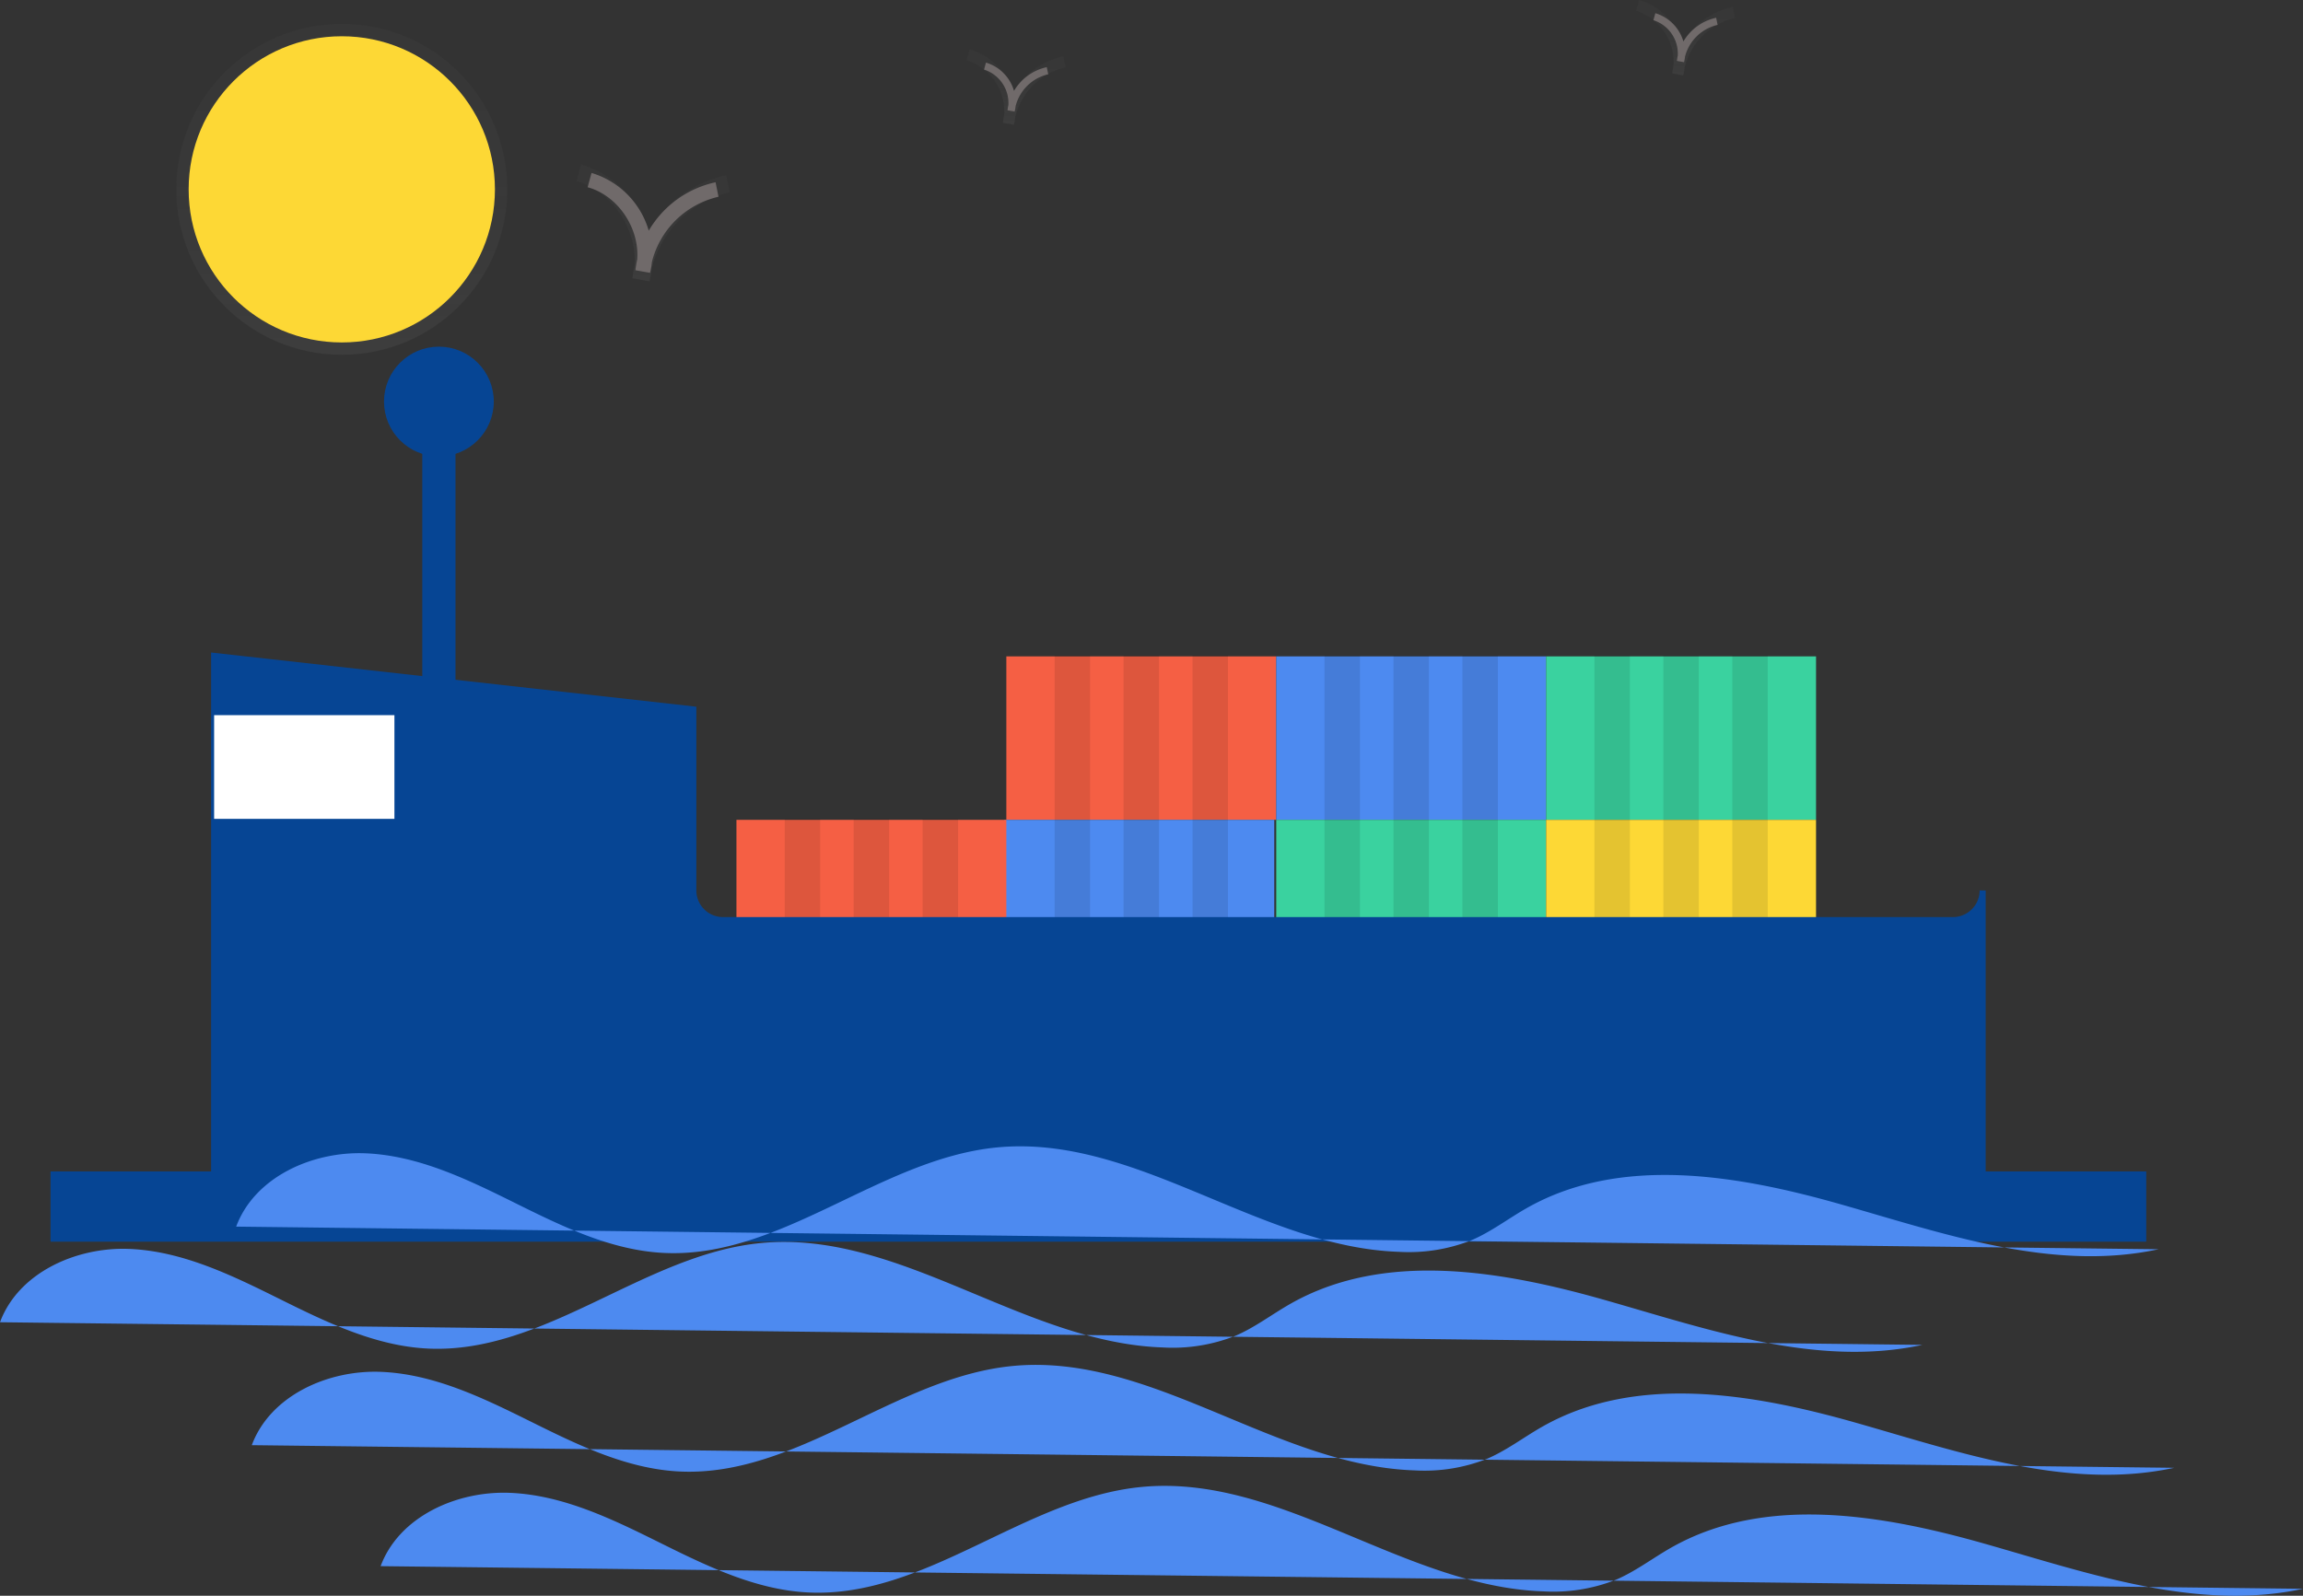 <svg xmlns="http://www.w3.org/2000/svg" xmlns:xlink="http://www.w3.org/1999/xlink" width="381" height="264.068" viewBox="0 0 381 264.068">
  <rect x="0" y="0" width="381" height="264.068" fill="#333333" stroke="none"/>
  <defs>
    <linearGradient id="linear-gradient" x1="0.5" y1="1" x2="0.5" gradientUnits="objectBoundingBox">
      <stop offset="0" stop-color="gray" stop-opacity="0.251"/>
      <stop offset="0.535" stop-color="gray" stop-opacity="0.122"/>
      <stop offset="1" stop-color="gray" stop-opacity="0.102"/>
    </linearGradient>
  </defs>
  <g id="Grupo_57" data-name="Grupo 57" transform="translate(0 0)">
    <rect id="Rectángulo_31" data-name="Rectángulo 31" width="4.495" height="60.069" transform="translate(70.362 66.652)" fill="#064594" stroke="#064594" stroke-miterlimit="10" stroke-width="1"/>
    <rect id="Rectángulo_32" data-name="Rectángulo 32" width="44.651" height="27.051" transform="translate(166.486 108.618)" fill="#f55f44"/>
    <rect id="Rectángulo_33" data-name="Rectángulo 33" width="44.651" height="27.051" transform="translate(211.136 108.618)" fill="#4d8af0"/>
    <rect id="Rectángulo_34" data-name="Rectángulo 34" width="44.651" height="27.051" transform="translate(255.787 108.618)" fill="#3ad29f"/>
    <rect id="Rectángulo_35" data-name="Rectángulo 35" width="44.651" height="27.051" transform="translate(166.16 135.669)" fill="#4d8af0"/>
    <rect id="Rectángulo_36" data-name="Rectángulo 36" width="44.651" height="27.051" transform="translate(121.835 135.669)" fill="#f55f44"/>
    <rect id="Rectángulo_37" data-name="Rectángulo 37" width="44.651" height="27.051" transform="translate(211.136 135.669)" fill="#3ad29f"/>
    <rect id="Rectángulo_38" data-name="Rectángulo 38" width="44.651" height="27.051" transform="translate(255.787 135.669)" fill="#fdd835"/>
    <g id="Grupo_57-2" data-name="Grupo 57" transform="translate(174.471 108.455)" opacity="0.1">
      <rect id="Rectángulo_39" data-name="Rectángulo 39" width="5.866" height="27.051"/>
      <rect id="Rectángulo_40" data-name="Rectángulo 40" width="5.866" height="27.051" transform="translate(11.407)"/>
      <rect id="Rectángulo_41" data-name="Rectángulo 41" width="5.866" height="27.051" transform="translate(22.814)"/>
    </g>
    <g id="Grupo_58" data-name="Grupo 58" transform="translate(219.121 108.455)" opacity="0.1">
      <rect id="Rectángulo_42" data-name="Rectángulo 42" width="5.866" height="27.051"/>
      <rect id="Rectángulo_43" data-name="Rectángulo 43" width="5.866" height="27.051" transform="translate(11.407)"/>
      <rect id="Rectángulo_44" data-name="Rectángulo 44" width="5.866" height="27.051" transform="translate(22.814)"/>
    </g>
    <g id="Grupo_59" data-name="Grupo 59" transform="translate(263.771 108.455)" opacity="0.1">
      <rect id="Rectángulo_45" data-name="Rectángulo 45" width="5.866" height="27.051"/>
      <rect id="Rectángulo_46" data-name="Rectángulo 46" width="5.866" height="27.051" transform="translate(11.407)"/>
      <rect id="Rectángulo_47" data-name="Rectángulo 47" width="5.866" height="27.051" transform="translate(22.814)"/>
    </g>
    <g id="Grupo_60" data-name="Grupo 60" transform="translate(174.471 135.506)" opacity="0.1">
      <rect id="Rectángulo_48" data-name="Rectángulo 48" width="5.866" height="27.051"/>
      <rect id="Rectángulo_49" data-name="Rectángulo 49" width="5.866" height="27.051" transform="translate(11.407)"/>
      <rect id="Rectángulo_50" data-name="Rectángulo 50" width="5.866" height="27.051" transform="translate(22.814)"/>
    </g>
    <g id="Grupo_61" data-name="Grupo 61" transform="translate(129.82 135.506)" opacity="0.1">
      <rect id="Rectángulo_51" data-name="Rectángulo 51" width="5.866" height="27.051"/>
      <rect id="Rectángulo_52" data-name="Rectángulo 52" width="5.866" height="27.051" transform="translate(11.407)"/>
      <rect id="Rectángulo_53" data-name="Rectángulo 53" width="5.866" height="27.051" transform="translate(22.814)"/>
    </g>
    <g id="Grupo_62" data-name="Grupo 62" transform="translate(219.121 135.506)" opacity="0.1">
      <rect id="Rectángulo_54" data-name="Rectángulo 54" width="5.866" height="27.051"/>
      <rect id="Rectángulo_55" data-name="Rectángulo 55" width="5.866" height="27.051" transform="translate(11.407)"/>
      <rect id="Rectángulo_56" data-name="Rectángulo 56" width="5.866" height="27.051" transform="translate(22.814)"/>
    </g>
    <g id="Grupo_63" data-name="Grupo 63" transform="translate(263.771 135.506)" opacity="0.1">
      <rect id="Rectángulo_57" data-name="Rectángulo 57" width="5.866" height="27.051"/>
      <rect id="Rectángulo_58" data-name="Rectángulo 58" width="5.866" height="27.051" transform="translate(11.407)"/>
      <rect id="Rectángulo_59" data-name="Rectángulo 59" width="5.866" height="27.051" transform="translate(22.814)"/>
    </g>
    <rect id="Rectángulo_60" data-name="Rectángulo 60" width="345.704" height="10.624" transform="translate(8.862 194.35)" fill="#064594" stroke="#064594" stroke-miterlimit="10" stroke-width="1"/>
    <path id="Trazado_43" data-name="Trazado 43" d="M511.178,434.224h-203.5a4.918,4.918,0,0,1-4.9-4.9V399.358L223.5,390.5v91.125H516.082V429.32A4.918,4.918,0,0,1,511.178,434.224Z" transform="translate(-188.077 -281.963)" fill="#064594" stroke="#064594" stroke-miterlimit="10" stroke-width="1"/>
    <rect id="Rectángulo_61" data-name="Rectángulo 61" width="29.83" height="17.163" transform="translate(35.423 118.344)" fill="#fff"/>
    <circle id="Elipse_5" data-name="Elipse 5" cx="8.581" cy="8.581" r="8.581" transform="translate(64.028 57.867)" fill="#064594" stroke="#064594" stroke-miterlimit="10" stroke-width="1"/>
    <path id="Trazado_44" data-name="Trazado 44" d="M232.429,602.4c3.039-8.2,12.594-12.476,21.335-12.134s16.884,4.292,24.72,8.182,15.95,7.878,24.688,8.306c19.418.952,35.759-15.579,55.11-17.456,23-2.23,43.418,16.5,66.516,17.274a28.132,28.132,0,0,0,11.946-1.9c3.256-1.384,6.093-3.576,9.169-5.325,15.52-8.827,34.931-5.494,52.1-.6s34.994,11.164,52.448,7.4" transform="translate(-193.357 -399.417)" fill="#4d8af0"/>
    <path id="Trazado_45" data-name="Trazado 45" d="M136.812,641.122c3.039-8.2,12.594-12.476,21.335-12.134s16.884,4.292,24.72,8.182,15.95,7.878,24.688,8.306c19.418.952,35.759-15.579,55.11-17.456,23-2.23,43.418,16.5,66.516,17.274a28.132,28.132,0,0,0,11.946-1.9c3.256-1.384,6.093-3.576,9.169-5.325,15.52-8.827,34.931-5.494,52.1-.6s34.995,11.164,52.448,7.4" transform="translate(-136.812 -422.315)" fill="#4d8af0"/>
    <path id="Trazado_46" data-name="Trazado 46" d="M238.751,690.906c3.039-8.2,12.594-12.476,21.335-12.134s16.884,4.292,24.72,8.182,15.95,7.878,24.688,8.306c19.418.952,35.759-15.58,55.11-17.456,23-2.23,43.418,16.5,66.516,17.274a28.132,28.132,0,0,0,11.946-1.9c3.256-1.384,6.093-3.576,9.169-5.325,15.52-8.827,34.931-5.494,52.1-.6s34.994,11.164,52.448,7.4" transform="translate(-197.096 -451.756)" fill="#4d8af0"/>
    <path id="Trazado_47" data-name="Trazado 47" d="M290.906,739.9c3.039-8.2,12.594-12.476,21.335-12.134s16.884,4.291,24.72,8.182,15.95,7.878,24.688,8.306c19.418.952,35.759-15.58,55.11-17.456,23-2.23,43.418,16.5,66.516,17.274a28.132,28.132,0,0,0,11.946-1.9c3.256-1.384,6.093-3.576,9.169-5.325,15.52-8.827,34.931-5.494,52.1-.6s34.994,11.164,52.448,7.4" transform="translate(-227.938 -480.729)" fill="#4d8af0"/>
    <g id="Grupo_64" data-name="Grupo 64" transform="translate(95.374 27.216)" opacity="0.5">
      <path id="Trazado_48" data-name="Trazado 48" d="M382.286,210.828l-2.817-.5a18.2,18.2,0,0,1,.34-2.072c.478-6.04-3.71-12.4-9.6-14l.754-2.767a16.433,16.433,0,0,1,11.072,11.179,19.826,19.826,0,0,1,12.933-9.377l.567,2.812a17.268,17.268,0,0,0-12.886,12.61A14.493,14.493,0,0,1,382.286,210.828Z" transform="translate(-370.21 -191.492)" fill="url(#linear-gradient)"/>
    </g>
    <path id="Trazado_49" data-name="Trazado 49" d="M385.031,211.456l-2.408-.426a15.557,15.557,0,0,1,.291-1.771c.409-5.163-3.171-10.6-8.2-11.966l.644-2.366a14.047,14.047,0,0,1,9.465,9.556,16.947,16.947,0,0,1,11.055-8.016l.485,2.4a14.76,14.76,0,0,0-11.015,10.779A12.389,12.389,0,0,1,385.031,211.456Z" transform="translate(-277.497 -166.308)" fill="#706a6a"/>
    <g id="Grupo_65" data-name="Grupo 65" transform="translate(159.938 8.172)" opacity="0.5">
      <path id="Trazado_50" data-name="Trazado 50" d="M536,157.363l-1.817-.322a11.746,11.746,0,0,1,.219-1.336,8.921,8.921,0,0,0-6.191-9.03l.486-1.785a10.6,10.6,0,0,1,7.142,7.211,12.789,12.789,0,0,1,8.342-6.049l.366,1.814A11.138,11.138,0,0,0,536.234,156,9.359,9.359,0,0,1,536,157.363Z" transform="translate(-528.21 -144.89)" fill="url(#linear-gradient)"/>
    </g>
    <g id="Grupo_66" data-name="Grupo 66" transform="translate(270.678 0)" opacity="0.5">
      <path id="Trazado_51" data-name="Trazado 51" d="M807,137.363l-1.817-.322a11.747,11.747,0,0,1,.219-1.336,8.921,8.921,0,0,0-6.191-9.03l.486-1.785a10.6,10.6,0,0,1,7.142,7.211,12.788,12.788,0,0,1,8.342-6.049l.366,1.814A11.138,11.138,0,0,0,807.234,136,9.342,9.342,0,0,1,807,137.363Z" transform="translate(-799.21 -124.89)" fill="url(#linear-gradient)"/>
    </g>
    <path id="Trazado_52" data-name="Trazado 52" d="M540.271,158.34l-1.181-.209a7.622,7.622,0,0,1,.143-.868,5.8,5.8,0,0,0-4.023-5.868l.316-1.16a6.888,6.888,0,0,1,4.641,4.686,8.31,8.31,0,0,1,5.421-3.931l.238,1.179a7.238,7.238,0,0,0-5.4,5.285A6.084,6.084,0,0,1,540.271,158.34Z" transform="translate(-372.411 -139.878)" fill="#706a6a"/>
    <path id="Trazado_53" data-name="Trazado 53" d="M811.271,138.34l-1.181-.209a7.634,7.634,0,0,1,.143-.868,5.8,5.8,0,0,0-4.023-5.868l.316-1.16a6.888,6.888,0,0,1,4.641,4.686,8.31,8.31,0,0,1,5.421-3.931l.238,1.179a7.238,7.238,0,0,0-5.4,5.285A6.075,6.075,0,0,1,811.271,138.34Z" transform="translate(-532.671 -128.051)" fill="#706a6a"/>
    <g id="Grupo_67" data-name="Grupo 67" transform="translate(29.166 3.957)" opacity="0.5">
      <circle id="Elipse_6" data-name="Elipse 6" cx="27.378" cy="27.378" r="27.378" fill="url(#linear-gradient)"/>
    </g>
    <circle id="Elipse_7" data-name="Elipse 7" cx="25.335" cy="25.335" r="25.335" transform="translate(31.209 6)" fill="#fdd835"/>
  </g>
</svg>
